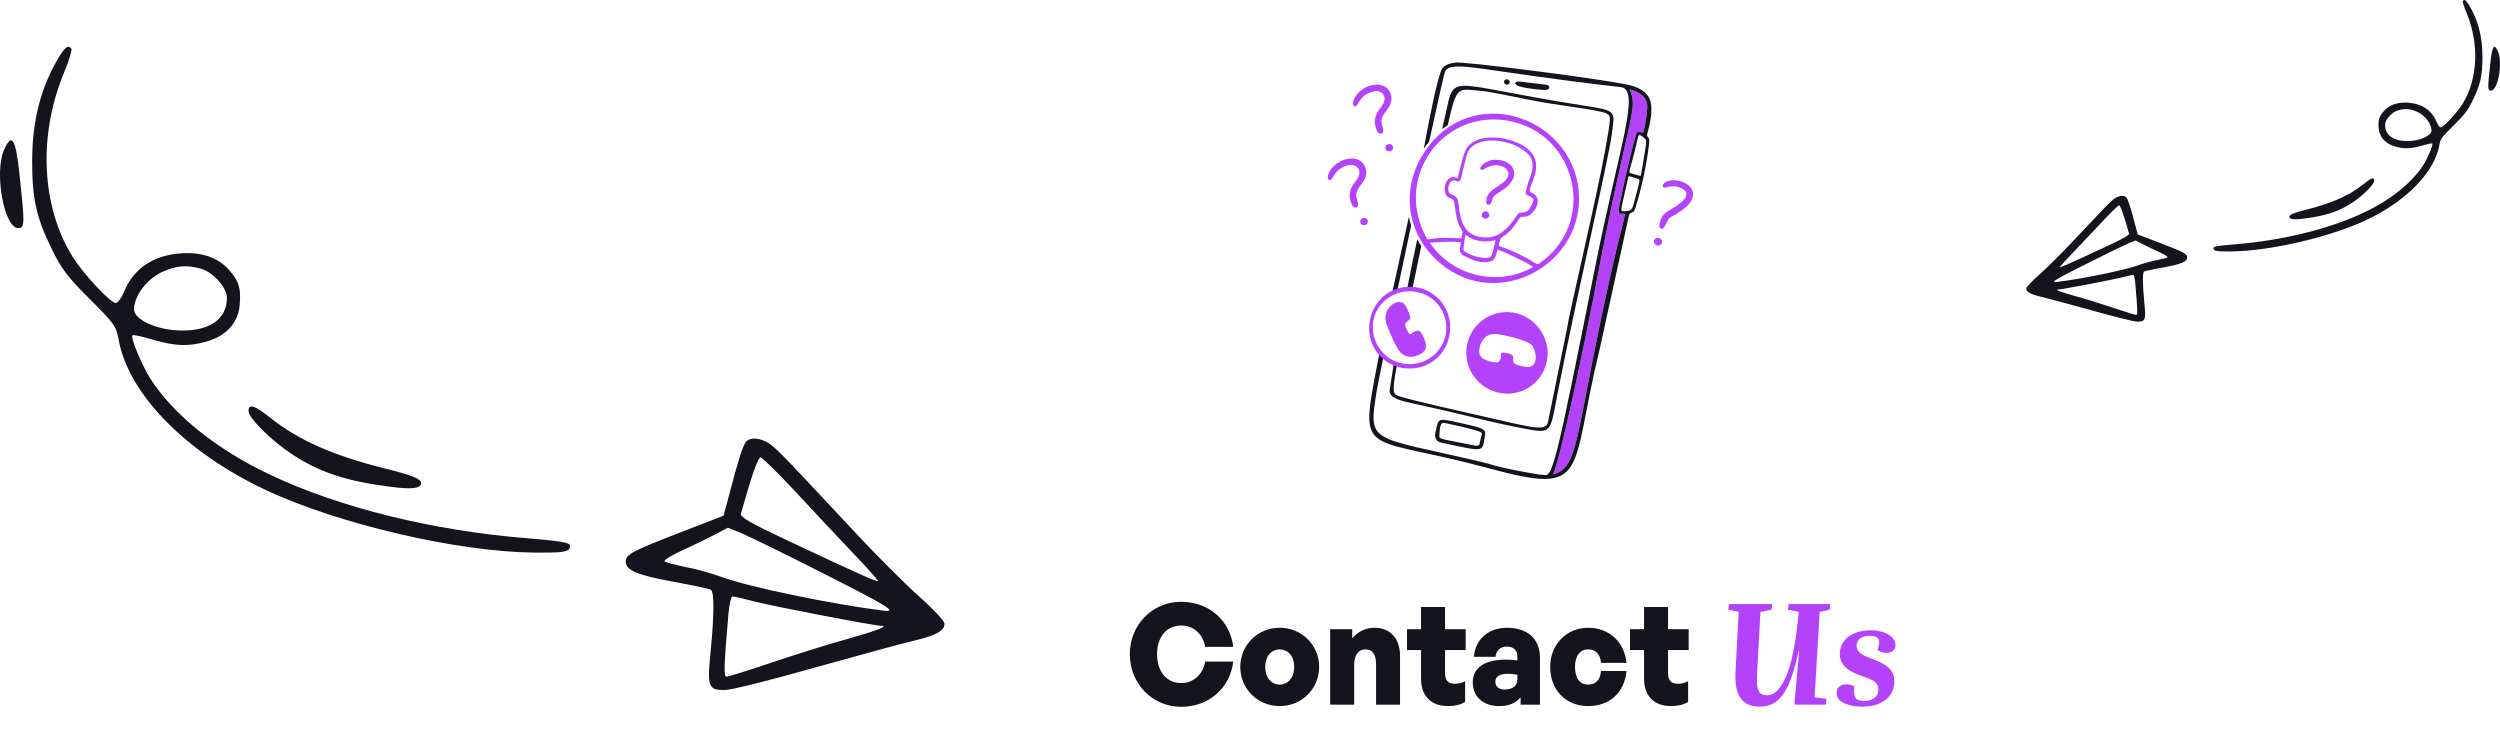 <svg width="855" height="256" viewBox="0 0 855 256" fill="none" xmlns="http://www.w3.org/2000/svg">
<path d="M403.919 241.72C394.127 241.72 386.399 233.848 386.399 223.72C386.399 213.64 394.127 205.816 403.919 205.816C413.375 205.816 420.671 212.104 421.775 221.224H412.175C411.455 216.904 408.239 213.928 404.015 213.928C398.927 213.928 395.711 217.864 395.711 223.72C395.711 229.624 398.927 233.608 404.015 233.608C408.191 233.608 411.407 230.632 412.175 226.264H421.775C420.623 235.48 413.375 241.72 403.919 241.72ZM437.661 241.48C430.029 241.48 424.173 235.48 424.173 228.088C424.173 220.696 430.029 214.696 437.661 214.696C445.293 214.696 451.149 220.696 451.149 228.088C451.149 235.48 445.293 241.48 437.661 241.48ZM437.661 234.136C440.205 234.136 442.605 232.12 442.605 228.088C442.605 224.056 440.205 222.088 437.661 222.088C435.117 222.088 432.717 224.056 432.717 228.088C432.717 232.12 435.117 234.136 437.661 234.136ZM463.123 227.416V241H454.915V215.176H462.451V218.296C464.467 216.04 466.867 214.696 470.131 214.696C475.219 214.696 478.819 218.104 478.819 224.392V241H470.611V227.128C470.611 223.864 469.459 222.088 466.963 222.088C464.947 222.088 463.123 223.528 463.123 227.416ZM501.071 232.936V240.088C499.247 241.096 497.519 241.48 495.215 241.48C489.407 241.48 485.999 238.024 485.999 232.12V222.328H481.199V215.176H485.999V207.592H494.207V215.176H501.263V222.328H494.207V230.2C494.207 232.696 495.263 233.848 497.519 233.848C498.863 233.848 500.159 233.512 501.071 232.936ZM520.05 241V238.504C518.226 240.568 515.97 241.48 512.658 241.48C507.282 241.48 503.682 238.264 503.682 233.368C503.682 228.328 507.762 225.592 515.154 225.592C516.546 225.592 517.842 225.688 518.946 225.88V224.632C518.946 222.376 517.65 221.128 515.346 221.128C513.09 221.128 511.746 222.376 511.458 224.632H504.066C504.546 218.632 509.01 214.696 515.394 214.696C522.498 214.696 526.674 218.536 526.674 225.064V241H520.05ZM511.41 233.128C511.41 234.808 512.562 235.816 514.578 235.816C517.314 235.816 518.946 234.52 518.946 232.408V230.776C517.698 230.536 516.738 230.44 515.682 230.44C512.898 230.44 511.41 231.352 511.41 233.128ZM543.166 241.48C535.486 241.48 530.158 235.96 530.158 228.088C530.158 220.408 535.726 214.696 543.166 214.696C550.27 214.696 555.55 219.496 556.27 226.696H547.534C547.39 223.864 545.71 222.088 543.214 222.088C540.334 222.088 538.654 224.296 538.654 228.088C538.654 231.976 540.286 234.136 543.214 234.136C545.758 234.136 547.342 232.408 547.534 229.48H556.27C555.55 236.872 550.51 241.48 543.166 241.48ZM577.336 232.936V240.088C575.512 241.096 573.784 241.48 571.48 241.48C565.672 241.48 562.264 238.024 562.264 232.12V222.328H557.464V215.176H562.264V207.592H570.472V215.176H577.528V222.328H570.472V230.2C570.472 232.696 571.528 233.848 573.784 233.848C575.128 233.848 576.424 233.512 577.336 232.936Z" fill="#13141D"/>
<path d="M620.603 238.456L624.683 239.032L624.443 241H614.027L613.691 240.424L615.323 222.712H615.131C614.427 225.912 613.675 228.712 612.875 231.112C612.075 233.48 611.163 235.448 610.139 237.016C609.147 238.584 607.963 239.752 606.587 240.52C605.243 241.288 603.659 241.672 601.835 241.672C599.819 241.672 598.171 241.24 596.891 240.376C595.611 239.512 594.699 238.216 594.155 236.488C593.611 234.76 593.403 232.584 593.531 229.96L594.635 209.224L591.083 208.504L591.323 206.584H606.107L605.867 208.504L602.075 209.32L600.923 230.344C600.827 232.264 600.859 233.768 601.019 234.856C601.211 235.944 601.579 236.712 602.123 237.16C602.667 237.576 603.403 237.784 604.331 237.784C605.419 237.784 606.427 237.4 607.355 236.632C608.283 235.832 609.131 234.712 609.899 233.272C610.667 231.832 611.355 230.152 611.963 228.232C612.571 226.28 613.083 224.152 613.499 221.848C613.947 219.544 614.315 217.128 614.603 214.6L615.179 209.272L611.483 208.504L611.723 206.584H625.979L625.787 208.504L622.331 209.272L620.603 238.456ZM637.649 239.704C639.025 239.704 640.161 239.368 641.057 238.696C641.953 237.992 642.401 237 642.401 235.72C642.401 234.952 642.193 234.312 641.777 233.8C641.393 233.288 640.801 232.84 640.001 232.456C639.201 232.072 638.209 231.688 637.025 231.304C635.681 230.856 634.401 230.312 633.185 229.672C632.001 229.032 631.041 228.216 630.305 227.224C629.569 226.232 629.201 224.984 629.201 223.48C629.201 222.52 629.409 221.576 629.825 220.648C630.241 219.72 630.881 218.872 631.745 218.104C632.641 217.336 633.745 216.728 635.057 216.28C636.401 215.8 637.985 215.56 639.809 215.56C641.313 215.56 642.705 215.768 643.985 216.184C645.265 216.6 646.289 217.192 647.057 217.96C647.857 218.728 648.257 219.624 648.257 220.648C648.257 221.448 647.969 222.088 647.393 222.568C646.849 223.048 646.161 223.288 645.329 223.288C644.721 223.288 644.129 223.192 643.553 223C642.977 222.808 642.513 222.584 642.161 222.328L642.593 220.312C642.817 219.416 642.673 218.712 642.161 218.2C641.681 217.688 640.785 217.432 639.473 217.432C638.449 217.432 637.601 217.592 636.929 217.912C636.257 218.2 635.761 218.6 635.441 219.112C635.121 219.592 634.961 220.168 634.961 220.84C634.961 221.544 635.153 222.152 635.537 222.664C635.953 223.176 636.529 223.64 637.265 224.056C638.001 224.44 638.833 224.808 639.761 225.16C640.913 225.544 641.969 225.976 642.929 226.456C643.921 226.904 644.785 227.432 645.521 228.04C646.257 228.616 646.833 229.32 647.249 230.152C647.665 230.952 647.873 231.912 647.873 233.032C647.873 234.76 647.425 236.28 646.529 237.592C645.633 238.872 644.369 239.88 642.737 240.616C641.105 241.32 639.169 241.672 636.929 241.672C635.233 241.672 633.713 241.48 632.369 241.096C631.057 240.744 630.017 240.232 629.249 239.56C628.481 238.856 628.097 238.008 628.097 237.016C628.097 236.024 628.417 235.288 629.057 234.808C629.697 234.296 630.481 234.04 631.409 234.04C631.889 234.04 632.369 234.104 632.849 234.232C633.361 234.328 633.777 234.472 634.097 234.664L634.145 237.016C634.177 237.944 634.449 238.632 634.961 239.08C635.473 239.496 636.369 239.704 637.649 239.704Z" fill="#B542FB"/>
<path d="M491.869 144.351C492.24 143.746 492.84 143.529 493.748 143.589C495.877 143.73 503.331 145.524 505.381 146.114C506.596 146.464 508.143 147.106 507.939 148.355C506.858 154.977 508.347 154.608 493.058 151.427C491.207 151.042 490.761 149.828 490.817 148.563C490.849 147.841 491.597 144.795 491.869 144.35L491.869 144.351ZM506.715 148.776C506.976 147.883 506.45 147.798 505.602 147.482C503.071 146.537 494.031 144.638 493.931 144.618C492.308 144.295 492.396 147.31 492.27 148.862C492.155 150.272 491.978 149.885 504.666 152.435C506.476 152.404 505.688 152.285 506.715 148.776Z" fill="#13141D"/>
<path d="M528.464 30.818C527.59 30.777 517.962 30.068 518.228 28.497C518.424 27.341 519.719 28.014 528.97 28.994C529.907 29.093 530.605 30.564 528.464 30.818Z" fill="#13141D"/>
<path d="M515.364 27.09C515.802 27.104 516.318 27.587 516.331 27.998C516.346 28.472 515.8 29.031 515.343 29.01C514.886 28.988 514.342 28.395 514.359 27.959C514.389 27.221 515.381 27.107 515.364 27.09Z" fill="#13141D"/>
<path d="M563.366 36.547C563.344 38.846 562.56 43.362 561.989 45.378C561.743 45.548 561.515 45.296 561.251 45.18C560.503 44.852 559.762 45.133 559.55 45.89C556.594 56.473 554.329 67.879 554.334 67.858C553.264 72.725 553.274 72.982 554.489 73.118C557.259 73.429 555.601 68.357 544.788 122.655C538.687 153.293 538.516 160.211 531.1 162.266C534.364 155.36 544.597 103.838 545.445 99.313C556.711 39.234 560.51 37.756 557.366 30.526C560.644 31.489 563.398 33.133 563.366 36.547Z" fill="#B542FB"/>
<path d="M541.484 36.081C493.239 28.6 497.814 24.198 494.109 40.276L493.21 44.17C493.83 43.68 494.469 43.214 495.127 42.773C498.391 28.699 498.329 30.454 507.299 31.152C508.514 31.246 517.756 33.019 521.985 33.92C532.687 36.202 546.624 37.396 549.407 38.826C550.991 39.64 551.036 39.724 549.187 50.177C546.162 67.27 536.628 107.046 536.02 111.926C535.981 112.238 529.435 144.207 529.365 144.516C528.556 148.043 521.899 145.608 503.526 141.57C503.503 141.566 480.703 136.485 478.023 135.316C476.512 134.657 475.995 134.245 477.763 124.7L476.699 124.223C476.215 127.216 475.738 130.268 475.27 133.386C474.843 136.227 479.945 137.267 482.767 137.882C504.813 142.684 510.762 144.739 523.327 146.955C530.98 148.305 530.268 146.905 532.892 133.545C539.417 100.323 550.136 54.489 551.256 45.774C552.27 37.88 553.179 37.894 541.484 36.081L541.484 36.081Z" fill="#13141D"/>
<path d="M483.001 98.944L486.087 84.122C485.582 83.376 485.12 82.62 484.698 81.856C483.508 87.426 482.339 93.115 481.198 98.988L483.001 98.944Z" fill="#13141D"/>
<path d="M477.879 99.444L482.616 77.076C482.298 76.106 482.038 75.128 481.832 74.147C480.088 81.999 478.058 91.208 476.157 100.01L477.879 99.444Z" fill="#13141D"/>
<path d="M564.728 38.648C565.062 33.901 563.624 31.205 558.639 29.488C553.053 27.564 498.494 20.676 497.83 21.426C496.055 21.587 494.178 22.108 493.225 23.472C491.728 25.609 488.471 42.474 486.921 50.858C487.496 50.035 488.112 49.237 488.763 48.471C491.767 34.655 494.02 24.642 494.308 24.23C496.967 20.43 507.115 24.449 554.275 29.79C561.291 30.584 553.739 49.998 545.402 92.033C531.985 159.687 530.916 162.992 528.134 162.44C527.08 162.231 528.068 162.805 517.497 160.671C510.233 159.204 510.14 158.798 507.15 158.094C467.901 148.847 467.962 152.119 470.868 133.439C471.005 132.558 471.874 128.249 473.204 121.814L471.841 120.472C471.337 122.958 470.896 125.192 470.539 127.087C464.952 156.742 467.125 148.765 509.379 160.21C544.158 169.63 536.606 162.085 547.158 119.091C547.165 119.066 557.069 73.809 557.107 73.662C557.468 72.221 558.614 73.287 559.236 71.321C561.108 65.405 563.012 57.484 563.994 49.154C564.354 46.092 562.881 47.418 563.417 45.594C564.452 42.067 564.814 38.619 564.728 38.649V38.648ZM559.003 68.67C558.229 71.569 558.185 72.358 555.039 72.225C554.01 72.181 554.376 71.809 556.824 60.8C557.031 59.868 556.88 60.262 560.12 61.128C561.06 61.379 560.904 61.541 559.003 68.67ZM561.282 59.504C561.092 60.67 561.115 60.082 557.771 59.265C556.559 58.969 557.605 58.493 560.007 47.681C560.434 45.764 560.612 45.779 562.156 47.056C563.516 48.181 563.165 47.819 561.282 59.504ZM561.989 45.377C561.743 45.547 561.515 45.295 561.251 45.18C560.504 44.85 559.761 45.133 559.55 45.89C556.584 56.47 554.329 67.878 554.334 67.858C553.264 72.725 553.275 72.981 554.489 73.118C557.26 73.428 555.602 68.357 544.788 122.655C538.687 153.293 538.516 160.211 531.1 162.265C534.364 155.36 544.598 103.838 545.445 99.313C556.722 39.236 560.51 37.756 557.366 30.526C560.644 31.488 563.398 33.132 563.366 36.546C563.344 38.845 562.56 43.362 561.989 45.377Z" fill="#13141D"/>
<path d="M578.102 69.141C576.599 71.44 572.522 73.603 571.667 74.113C570.262 74.95 570.527 75.401 569.136 77.757C568.595 78.673 567.413 78.247 567.518 77.178C568.04 71.851 571.511 72.501 575.601 68.629C576.797 67.496 577.291 65.979 575.98 64.973C573.324 62.934 570.551 63.95 569.452 64.162C568.792 64.29 568.404 63.653 568.78 63.081C571.09 59.558 582.28 62.75 578.102 69.141Z" fill="#B542FB"/>
<path d="M568.385 82.701C568.368 84.504 565.589 84.327 565.668 82.567C565.748 80.808 568.402 80.891 568.385 82.701Z" fill="#B542FB"/>
<path d="M470.811 28.942C475.001 28.792 477.012 33.073 475.215 36.261C473.868 38.651 471.646 39.94 472.783 43.217C473.842 46.271 471.642 46.178 471.058 44.963C469 40.678 471.067 38.319 472.644 36.138C474.806 33.149 472.626 30.77 470.156 31.19C466.126 31.875 465.016 34.539 464.04 36.013C463.672 36.567 462.887 36.413 462.756 35.676C462.42 33.787 465.466 29.133 470.811 28.942Z" fill="#B542FB"/>
<path d="M476.424 50.533C476.408 52.099 473.849 52.249 473.812 50.533C473.777 48.907 476.442 48.769 476.424 50.533Z" fill="#B542FB"/>
<path d="M462.192 54.198C466.381 54.048 468.392 58.329 466.595 61.518C465.248 63.907 463.027 65.197 464.163 68.473C465.223 71.528 463.022 71.434 462.439 70.219C460.381 65.934 462.447 63.575 464.025 61.395C466.187 58.406 464.006 56.027 461.537 56.447C457.507 57.131 456.397 59.796 455.42 61.27C455.053 61.824 454.267 61.669 454.136 60.933C453.8 59.044 456.847 54.39 462.192 54.198Z" fill="#B542FB"/>
<path d="M467.804 75.79C467.788 77.355 465.229 77.505 465.192 75.79C465.156 74.163 467.822 74.025 467.804 75.79Z" fill="#B542FB"/>
<path d="M540.037 67.599C540.383 91.799 510.117 107.16 490.889 88.519C480.575 78.52 478.761 62.658 488.685 49.874C505.651 28.019 539.659 41.178 540.037 67.599ZM498.513 60.937C499.931 55.62 500.098 54.187 500.999 51.905C503.795 44.815 516.466 46.339 522.064 50.607C529.809 56.512 521.229 64.934 523.567 65.816C528.094 67.522 525.063 72.464 522.996 73.64C521.138 74.697 520.373 73.562 519.585 74.781C514.261 83.013 513.631 79.124 512.65 83.375C512.49 84.068 512.491 84.064 513.179 84.306C524.014 88.131 525.124 90.997 526.321 90.176C546.559 76.303 539.399 45.407 515.626 41.268C493.695 37.45 476.446 60.365 487.859 81.333C488.568 82.636 488.006 80.851 499.563 81.495C500.04 81.522 499.813 81.055 500.15 79.813C500.434 78.761 499.528 78.724 498.758 76.411C497.646 73.074 497.738 70.999 497.305 69.117C497.065 68.072 496.543 68.067 495.495 67.602C492.8 66.407 494.1 58.823 498.513 60.935L498.513 60.937ZM518.305 74.347C519.512 72.544 519.49 72.766 521.169 72.601C522.094 72.51 522.778 72.009 523.222 71.194C524.667 68.535 525.077 67.869 522.802 66.949C521.779 66.535 521.618 66.306 521.895 65.231C522.258 63.828 522.575 62.41 523.129 61.058C524.249 58.323 524.817 54.959 522.752 52.845C516.999 46.958 503.741 45.974 501.732 52.795C499.607 60.008 500.002 62.829 498.22 61.944C496.714 61.197 495.502 62.374 495.331 64.103C494.983 67.63 497.876 65.646 498.619 68.62C499.362 71.595 498.843 78.79 504.865 80.684C510.939 82.595 515.029 79.241 518.305 74.347ZM524.356 91.306C521.688 89.47 513.993 85.868 512.134 85.381C511.742 86.908 511.454 88.844 509.99 89.311C506.87 90.306 504.192 89.178 500.869 87.592C498.392 86.411 499.623 84.648 499.558 82.816C496.023 82.473 492.542 82.793 488.982 82.993C496.976 94.829 512.775 97.992 524.356 91.306ZM511.384 82.135C507.688 83.079 504.294 82.585 501.206 80.298C500.992 80.799 501.046 81.257 500.969 81.69C500.318 85.335 500.332 85.591 501.075 86.085C502.535 87.055 505.811 88.456 508.686 88.173C510.188 88.025 510.039 88.044 511.275 83.011C511.339 82.751 511.49 82.495 511.385 82.134L511.384 82.135Z" fill="#B542FB"/>
<path d="M511.69 54.642C517.117 54.842 518.88 58.584 517.349 61.38C515.898 64.031 513.957 64.917 511.899 66.301C510.099 67.513 510.5 68.356 509.99 69.404C509.453 70.507 508.268 70.15 508.262 69.009C508.236 64.146 514.82 63.803 515.851 59.914C516.193 58.624 514.929 57.3 513.67 56.858C510.147 55.62 507.778 57.894 507.033 58.096C506.454 58.253 506.078 57.761 506.292 57.275C507.001 55.663 510.082 54.438 511.69 54.642Z" fill="#B542FB"/>
<path d="M509.307 73.511C509.28 75.238 506.692 75.218 506.783 73.398C506.813 72.795 507.46 72.231 508.109 72.245C508.758 72.26 509.318 72.864 509.307 73.511Z" fill="#B542FB"/>
<path d="M516.068 106.759C508.421 106.379 501.786 112.162 501.477 120.191C501.201 127.353 506.771 134.199 514.905 134.609C522.5 134.992 529.056 129.026 529.308 121.221C529.531 114.323 524.039 107.155 516.068 106.759ZM521.883 125.498C517.798 124.754 517.381 124.293 517.486 122.726C517.556 121.677 517.402 121.463 516.385 121.057C515.597 120.742 514.781 120.624 513.94 120.575C513.235 120.534 513.31 121.099 513.3 121.919C513.285 123.033 512.817 124.029 511.616 123.941C510.3 123.846 509.031 123.485 507.826 122.972C506.221 122.29 505.721 121.127 505.943 119.364C506.3 116.524 508.274 113.953 511.66 114.249C514.051 114.458 523.085 116.373 524.157 118.41C526.496 122.86 524.666 126.004 521.883 125.497V125.498Z" fill="#B542FB"/>
<path d="M485.947 121.014C483.622 122.369 480.985 122.509 479.065 120.623C477.414 119.001 475.002 113.08 474.208 110.951C472.087 105.262 479.002 100.652 480.937 104.942C482.339 108.052 482.924 108.839 481.434 109.856C480.502 110.493 480.401 110.812 480.744 111.88C480.995 112.66 481.4 113.349 481.87 114.014C482.402 114.766 482.808 113.849 483.96 113.3C484.8 112.899 485.601 113.081 486.061 113.878C487.701 116.722 488.686 119.418 485.947 121.014Z" fill="#B542FB"/>
<path d="M482.28 98.083C474.234 98.007 468.225 104.411 468.243 112.417C468.259 119.761 474.17 125.999 481.955 126.036C489.788 126.074 495.956 120.052 495.957 111.97C495.957 104.414 490.042 98.156 482.28 98.083ZM482.283 124.534C475.578 124.661 469.941 119.539 469.523 112.541C469.102 105.483 474.781 99.869 481.568 99.623C488.618 99.367 494.445 104.751 494.637 111.747C494.824 118.596 489.435 124.399 482.283 124.534Z" fill="#B542FB"/>
<path d="M20.527 18.914C14.085 29.402 11 40.885 11 55.26C11 68.19 12.452 74.519 17.896 85.549C20.98 91.878 23.158 94.772 30.598 102.186C39.127 110.685 39.671 111.408 40.579 116.2C43.936 134.825 63.715 154.897 91.207 167.736C116.068 179.309 156.444 188.713 182.665 188.984C191.648 189.074 193.916 188.803 194.642 187.718C195.912 185.638 194.37 185.277 180.579 184.101C148.278 181.57 116.068 173.613 92.478 162.402C74.331 153.903 59.36 141.878 51.467 129.581C48.382 124.609 44.571 115.477 45.297 114.663C45.569 114.392 48.745 115.115 52.374 116.2C60.177 118.46 64.713 118.551 70.883 116.742C77.325 114.844 81.317 110.504 81.953 104.627C82.497 98.659 81.771 96.218 78.414 92.421C74.603 88.081 69.159 86.182 61.992 86.634C52.465 87.267 45.751 91.788 42.484 99.654C41.577 101.824 40.306 103.632 39.581 103.632C37.766 103.632 28.148 93.325 24.61 87.448C14.176 70.45 13.087 46.4 21.706 25.333C23.521 20.993 24.701 17.105 24.428 16.744C23.521 15.297 22.432 15.93 20.527 18.914ZM68.706 91.878C72.97 93.144 77.597 98.298 77.597 101.914C77.597 108.967 71.972 113.126 62.173 113.035C54.007 113.035 45.841 109.419 45.841 105.802C45.841 101.282 50.106 95.585 55.187 93.144C60.358 90.793 63.534 90.522 68.706 91.878Z" fill="#13141D"/>
<path d="M844.237 1.448C847.458 6.662 849 12.37 849 19.517C849 25.944 848.274 29.09 845.552 34.574C844.01 37.72 842.921 39.158 839.201 42.844C834.936 47.069 834.664 47.428 834.211 49.81C832.532 59.069 822.642 69.047 808.896 75.43C796.466 81.183 776.278 85.857 763.167 85.992C758.676 86.037 757.542 85.902 757.179 85.363C756.544 84.329 757.315 84.149 764.211 83.565C780.361 82.306 796.466 78.351 808.261 72.778C817.334 68.553 824.82 62.575 828.767 56.462C830.309 53.99 832.215 49.451 831.852 49.046C831.716 48.911 830.128 49.271 828.313 49.81C824.412 50.934 822.143 50.979 819.058 50.08C815.837 49.136 813.841 46.979 813.524 44.057C813.251 41.091 813.614 39.877 815.293 37.99C817.198 35.832 819.92 34.888 823.504 35.113C828.268 35.428 831.625 37.675 833.258 41.585C833.712 42.664 834.347 43.563 834.71 43.563C835.617 43.563 840.426 38.439 842.195 35.517C847.412 27.068 847.957 15.112 843.647 4.64C842.739 2.482 842.15 0.549 842.286 0.37C842.739 -0.349 843.284 -0.035 844.237 1.448ZM820.147 37.72C818.015 38.349 815.701 40.911 815.701 42.709C815.701 46.215 818.514 48.282 823.413 48.237C827.496 48.237 831.579 46.439 831.579 44.642C831.579 42.394 829.447 39.563 826.907 38.349C824.321 37.181 822.733 37.046 820.147 37.72Z" fill="#13141D"/>
<path d="M1.335 51.357C-2.013 59.166 1.43 78 6.213 78C8.509 78 8.509 76.806 6.691 59.81C5.352 47.223 4.013 45.202 1.335 51.357Z" fill="#13141D"/>
<path d="M854.333 17.679C856.007 21.583 854.285 31 851.893 31C850.746 31 850.746 30.403 851.654 21.905C852.324 15.612 852.993 14.601 854.333 17.679Z" fill="#13141D"/>
<path d="M85 140.55C85 142.952 92.534 150.436 99.705 155.241C109.235 161.524 118.312 164.573 133.834 166.513C140.914 167.437 144 167.068 144 165.22C144 163.741 141.005 162.54 131.292 160.138C114.046 155.795 102.155 150.621 92.534 142.952C86.997 138.517 85 137.963 85 140.55Z" fill="#13141D"/>
<path d="M812 61.775C812 62.976 808.297 66.718 804.772 69.12C800.088 72.262 795.626 73.786 787.997 74.757C784.517 75.219 783 75.034 783 74.11C783 73.371 784.472 72.77 789.246 71.569C797.723 69.398 803.568 66.811 808.297 62.976C811.018 60.758 812 60.481 812 61.775Z" fill="#13141D"/>
<path d="M255.114 151.111C254.023 152.484 252.204 158.246 249.475 168.857L247.474 176.358L232.829 182.03C216.001 188.525 214 189.622 214 192.092C214 195.019 217.82 196.666 230.282 198.953C236.831 200.142 242.562 201.331 243.108 201.697C244.29 202.429 244.29 210.021 243.017 222.919C241.834 234.994 242.198 236 247.928 236C249.93 236 263.938 232.524 278.946 228.225C294.046 224.017 309.145 219.9 312.693 219.077C320.243 217.339 323.335 215.51 322.971 213.131C322.789 212.125 318.878 208.009 314.148 203.801C309.418 199.593 299.412 189.622 291.954 181.572C269.122 157.057 267.212 155.136 264.12 152.484C261.027 149.831 256.752 149.19 255.114 151.111ZM271.942 168.034C277.855 174.437 286.587 183.768 291.317 188.708C296.047 193.647 300.049 198.129 300.231 198.587C300.595 199.41 296.047 197.398 268.759 184.591C256.752 178.92 253.113 176.816 253.386 175.718C256.934 163.003 259.208 156.417 260.117 156.417C260.663 156.417 265.939 161.631 271.942 168.034ZM280.311 195.477C303.688 207.277 307.326 209.472 302.05 208.832C284.404 206.637 255.842 200.691 246.746 197.306C243.471 196.117 238.014 194.562 234.466 193.922C231.01 193.19 227.735 192.367 227.28 192.001C226.826 191.635 229.918 189.714 234.102 187.884C238.196 185.963 243.289 183.493 245.291 182.396L248.929 180.475L253.477 182.304C256.024 183.402 268.122 189.256 280.311 195.477ZM258.48 205.813C264.938 207.46 299.049 214.046 301.596 214.046C303.961 214.138 299.503 215.784 289.498 218.62C283.767 220.175 272.397 223.742 264.211 226.487C256.115 229.231 249.02 231.426 248.474 231.426C247.474 231.426 247.565 228.225 249.111 210.113C249.384 206.728 250.021 203.984 250.566 203.984C251.021 203.984 254.66 204.807 258.48 205.813Z" fill="#13141D"/>
<path d="M727.254 67.556C727.805 68.242 728.723 71.123 730.1 76.429L731.11 80.179L738.499 83.015C746.99 86.262 748 86.811 748 88.046C748 89.51 746.072 90.333 739.784 91.476C736.48 92.071 733.588 92.665 733.313 92.849C732.716 93.214 732.716 97.011 733.359 103.46C733.955 109.497 733.772 110 730.88 110C729.87 110 722.802 108.262 715.229 106.112C707.61 104.008 699.991 101.95 698.201 101.539C694.391 100.67 692.831 99.755 693.014 98.566C693.106 98.062 695.08 96.004 697.467 93.9C699.853 91.796 704.902 86.811 708.666 82.786C720.186 70.529 721.15 69.568 722.71 68.242C724.271 66.915 726.428 66.595 727.254 67.556ZM718.763 76.017C715.78 79.219 711.374 83.884 708.987 86.354C706.6 88.824 704.581 91.065 704.489 91.293C704.305 91.705 706.6 90.699 720.37 84.296C726.428 81.46 728.264 80.408 728.126 79.859C726.336 73.502 725.189 70.209 724.73 70.209C724.454 70.209 721.792 72.816 718.763 76.017ZM714.54 89.738C702.745 95.638 700.909 96.736 703.571 96.416C712.475 95.318 726.887 92.345 731.477 90.653C733.129 90.058 735.883 89.281 737.673 88.961C739.417 88.595 741.069 88.183 741.299 88C741.528 87.817 739.968 86.857 737.857 85.942C735.791 84.982 733.221 83.747 732.211 83.198L730.375 82.237L728.08 83.152C726.795 83.701 720.691 86.628 714.54 89.738ZM725.556 94.907C722.297 95.73 705.086 99.023 703.8 99.023C702.607 99.069 704.856 99.892 709.905 101.31C712.796 102.087 718.534 103.871 722.664 105.243C726.749 106.615 730.329 107.713 730.605 107.713C731.11 107.713 731.064 106.112 730.283 97.056C730.146 95.364 729.824 93.992 729.549 93.992C729.32 93.992 727.484 94.403 725.556 94.907Z" fill="#13141D"/>
</svg>
